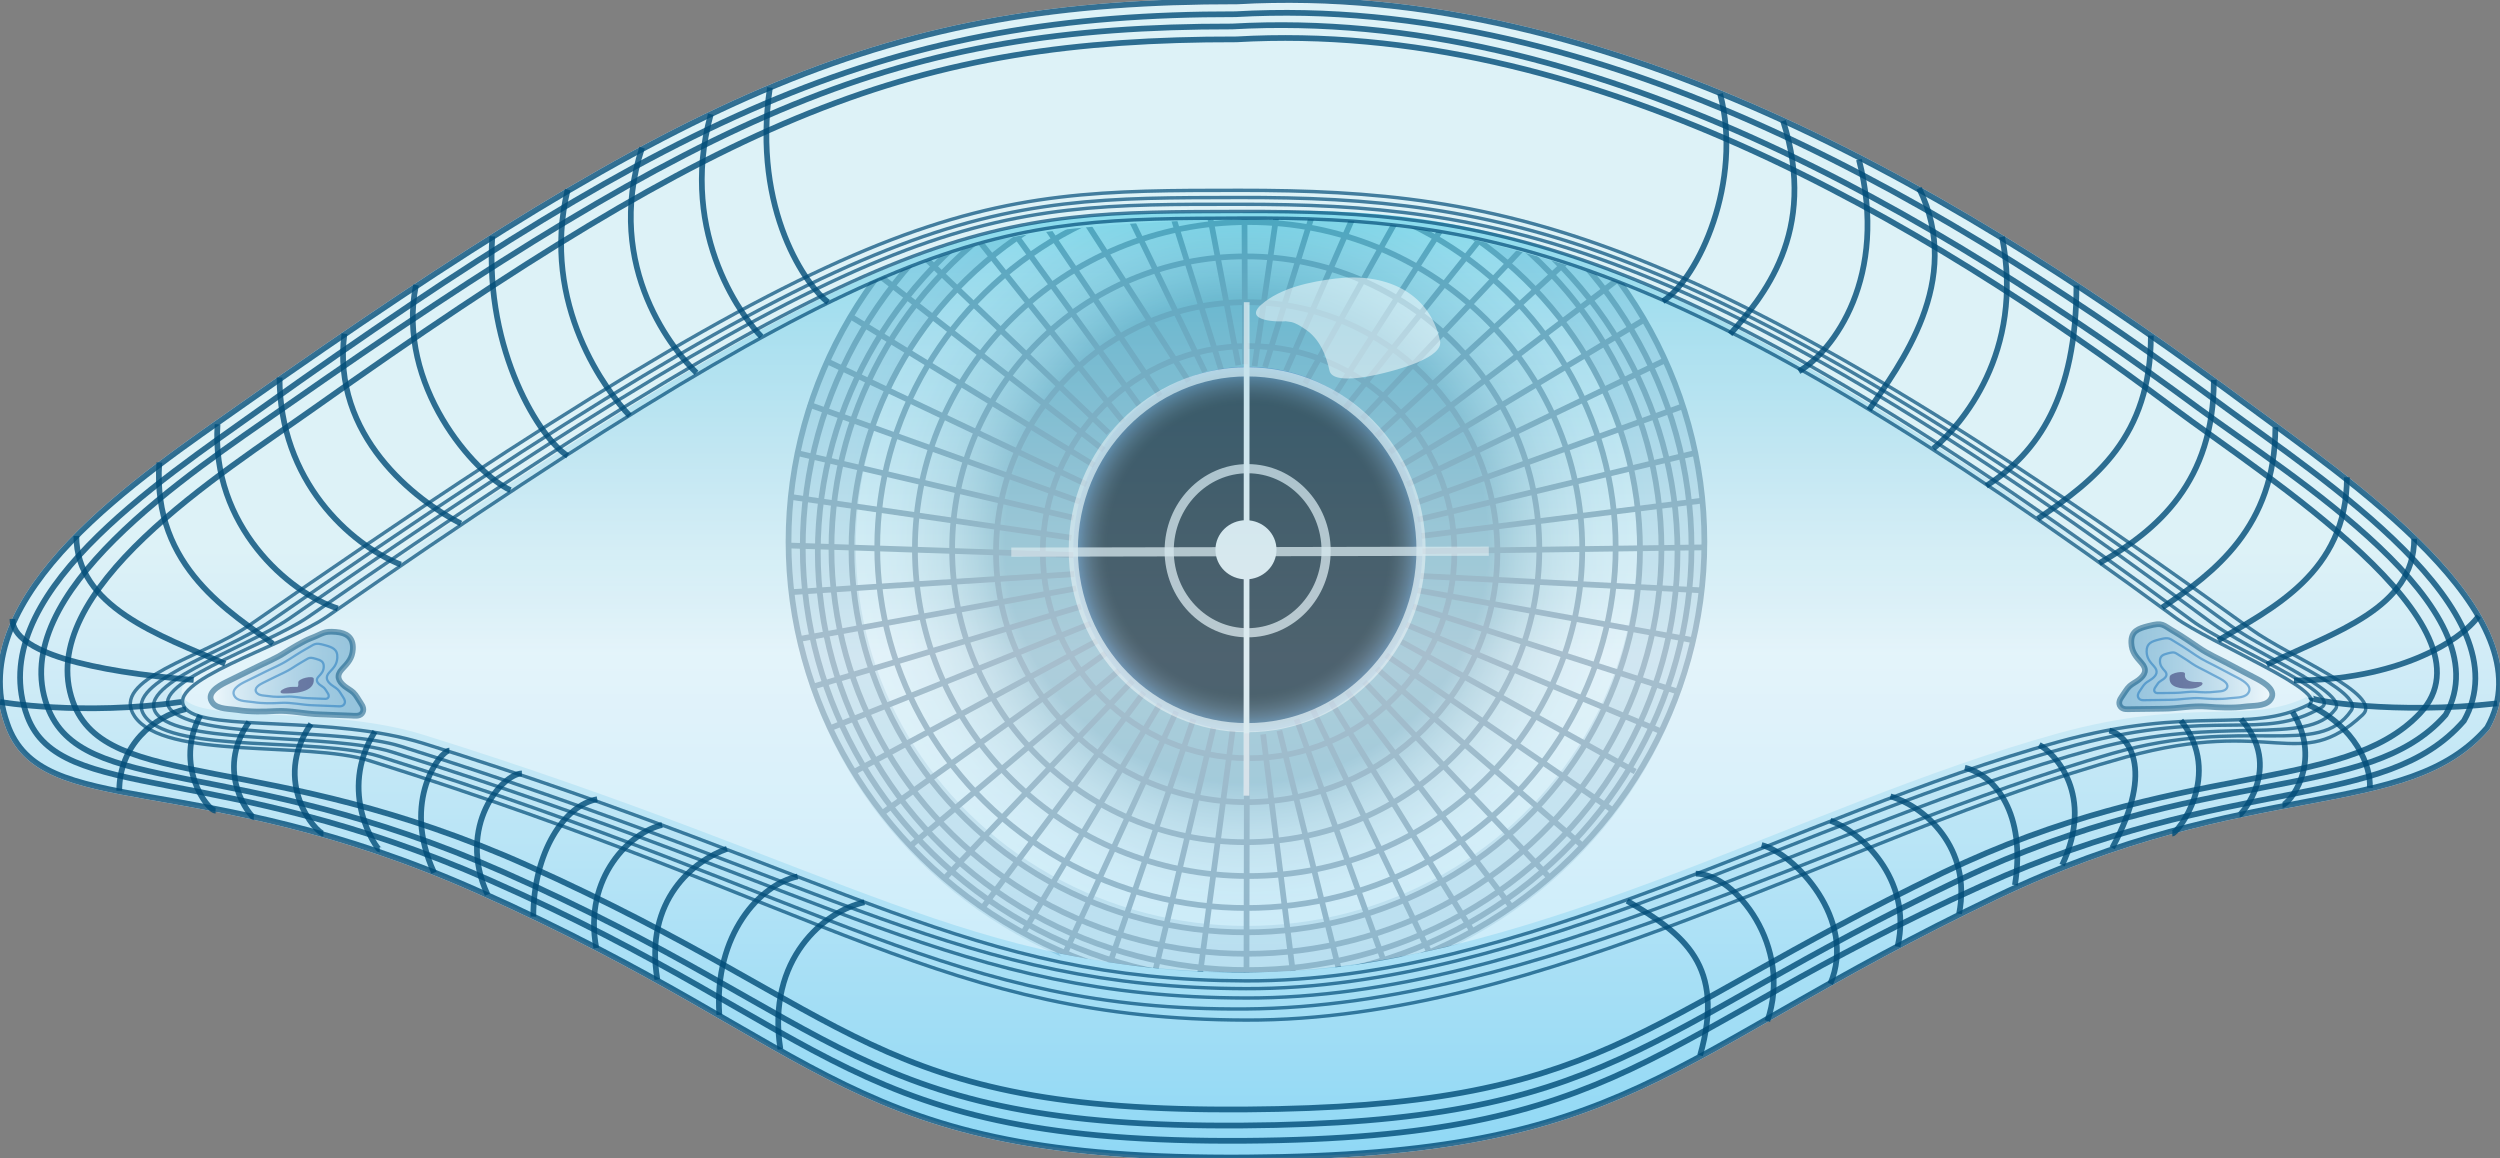 <?xml version="1.0" encoding="utf-8"?>
<svg xmlns="http://www.w3.org/2000/svg" viewBox="65.184 155.9 415.782 192.588" width="415.782px" height="192.588px" preserveAspectRatio="none"><rect x="65.184" y="155.9" width="415.782" height="192.588" fill="#808080" stroke="none"/><defs><radialGradient id="radialGradient3455" gradientUnits="userSpaceOnUse" cx="218.254" cy="95.125" r="79.13" href="#SVGID_1_"/><linearGradient id="linearGradient3457" gradientUnits="userSpaceOnUse" x1="218.786" y1="1.039" x2="218.786" y2="202.718" href="#SVGID_2_"/><linearGradient id="linearGradient3459" gradientUnits="userSpaceOnUse" x1="218.253" y1="170.357" x2="218.253" y2="37.341" href="#SVGID_3_"/><radialGradient id="radialGradient3461" gradientUnits="userSpaceOnUse" gradientTransform="matrix(1.222,0,0,1.263,-48.583,-25.679)" cx="218.565" cy="96.648" r="25.083" href="#SVGID_4_"/><linearGradient id="linearGradient3463" gradientUnits="userSpaceOnUse" x1="397.478" y1="116.972" x2="370.733" y2="116.972" href="#SVGID_5_"/><linearGradient id="linearGradient3465" gradientUnits="userSpaceOnUse" gradientTransform="matrix(-1,-2.62e-2,-2.62e-2,1,770.563,19.047)" x1="730.297" y1="117.72" x2="703.554" y2="117.72" href="#SVGID_6_"/></defs><g id="group-1" transform="matrix(1, 0, 0, 1, -0, 62.741)"><g transform="matrix(1, 0, 0, 1, 169.554, 227.112)"><g id="group-2"><g id="group-3" transform="matrix(1, 0, 0, 1, -115.265, -95.816)"><g transform="matrix(0.952,0,0,0.952,10.418,-38.612)" id="g3032"><g id="background"><path style="fill:#ffffff;fill-rule:evenodd;stroke:#ffffff" clip-rule="evenodd" d="M 216.629,0.75 C 282.312,-2.999 345.787,36.125 393.254,71.375 C 410.162,83.931 446.029,107.964 435.004,127.625 C 420.779,144.03 393.796,135.815 349.254,157.125 C 290.142,185.405 286.25,202.227 218.254,202.708 C 147.918,203.206 146.317,183.891 84.004,156.125 C 34.816,134.208 7.577,144.043 1.754,126.875 C -6.18,104.336 25.458,83.555 42.754,71.375 C 121.221,16.119 155.442,0.692 216.629,0.75 z" id="path238"/></g><g id="round"><radialGradient id="SVGID_1_" cx="218.254" cy="95.125" r="79.13" gradientUnits="userSpaceOnUse"><stop offset="0.533" style="stop-color:#1B617E" id="stop242"/><stop offset="0.563" style="stop-color:#457E96" id="stop244"/><stop offset="0.598" style="stop-color:#709CAE" id="stop246"/><stop offset="0.637" style="stop-color:#97B7C4" id="stop248"/><stop offset="0.678" style="stop-color:#B7CDD6" id="stop250"/><stop offset="0.722" style="stop-color:#D1DFE5" id="stop252"/><stop offset="0.77" style="stop-color:#E6EEF1" id="stop254"/><stop offset="0.824" style="stop-color:#F4F7F9" id="stop256"/><stop offset="0.89" style="stop-color:#FCFDFE" id="stop258"/><stop offset="1" style="stop-color:#FFFFFF" id="stop260"/></radialGradient><ellipse style="fill:url(#radialGradient3455)" cx="218.254" cy="95.125" rx="80" ry="78.25" id="ellipse262"/><ellipse style="opacity:0.3;fill:none;stroke:#004c78;stroke-width:12" cx="218.254" cy="95.875" rx="74.25" ry="72.382" id="ellipse264"/><g id="radius"><ellipse style="fill:none;stroke:#002040" cx="218.254" cy="95.125" rx="80" ry="78.25" id="ellipse267"/><ellipse style="fill:none;stroke:#002040" cx="218.371" cy="96.119" rx="77.633" ry="75.738" id="ellipse269"/><ellipse style="fill:none;stroke:#002040" cx="218.463" cy="96.959" rx="75.093" ry="73.01" id="ellipse271"/><ellipse style="fill:none;stroke:#002040" cx="218.628" cy="96.958" rx="35.958" ry="36" id="ellipse273"/><ellipse style="fill:none;stroke:#002040" cx="218.295" cy="96.959" rx="43.791" ry="43.667" id="ellipse275"/><ellipse style="fill:none;stroke:#002040" cx="218.128" cy="96.458" rx="51.291" ry="51.167" id="ellipse277"/><ellipse style="fill:none;stroke:#002040" cx="218.628" cy="96.417" rx="58.291" ry="57.125" id="ellipse279"/><ellipse style="fill:none;stroke:#002040" cx="218.254" cy="96.125" rx="64.5" ry="63" id="ellipse281"/><ellipse style="fill:none;stroke:#002040" cx="218.129" cy="96.5" rx="68.875" ry="66.875" id="ellipse283"/><ellipse style="fill:none;stroke:#002040" cx="218.254" cy="96.375" rx="72.5" ry="70.75" id="ellipse285"/></g><g id="spokes"><line style="fill:none;stroke:#002040" x1="196.67" y1="74.125" x2="166.004" y2="35.625" id="line288"/><line style="fill:none;stroke:#002040" x1="194.17" y1="76.125" x2="158.504" y2="42.125" id="line290"/><line style="fill:none;stroke:#002040" x1="199.504" y1="71.292" x2="170.837" y2="31.792" id="line292"/><line style="fill:none;stroke:#002040" x1="203.17" y1="69.625" x2="175.504" y2="28.625" id="line294"/><line style="fill:none;stroke:#002040" x1="208.17" y1="67.125" x2="181.17" y2="25.292" id="line296"/><line style="fill:none;stroke:#002040" x1="193.337" y1="79.125" x2="153.67" y2="48.292" id="line298"/><line style="fill:none;stroke:#002040" x1="191.67" y1="81.792" x2="148.837" y2="55.625" id="line300"/><line style="fill:none;stroke:#002040" x1="190.337" y1="85.125" x2="144.67" y2="63.459" id="line302"/><line style="fill:none;stroke:#002040" x1="189.17" y1="88.125" x2="141.67" y2="71.125" id="line304"/><line style="fill:none;stroke:#002040" x1="188.004" y1="90.959" x2="139.67" y2="79.625" id="line306"/><line style="fill:none;stroke:#002040" x1="187.67" y1="94.459" x2="138.504" y2="87.292" id="line308"/><line style="fill:none;stroke:#002040" x1="188.004" y1="97.459" x2="138.17" y2="95.792" id="line310"/><line style="fill:none;stroke:#002040" x1="188.17" y1="100.792" x2="138.504" y2="103.959" id="line312"/><line style="fill:none;stroke:#002040" x1="188.504" y1="103.292" x2="140.17" y2="112.125" id="line314"/><line style="fill:none;stroke:#002040" x1="189.337" y1="106.459" x2="142.504" y2="120.459" id="line316"/><line style="fill:none;stroke:#002040" x1="191.004" y1="109.459" x2="145.337" y2="127.792" id="line318"/><line style="fill:none;stroke:#002040" x1="192.17" y1="112.459" x2="149.504" y2="135.459" id="line320"/><line style="fill:none;stroke:#002040" x1="193.67" y1="114.625" x2="154.504" y2="142.625" id="line322"/><line style="fill:none;stroke:#002040" x1="196.004" y1="117.625" x2="159.337" y2="148.459" id="line324"/><line style="fill:none;stroke:#002040" x1="198.337" y1="119.459" x2="165.67" y2="153.792" id="line326"/><line style="fill:none;stroke:#002040" x1="200.337" y1="121.459" x2="172.004" y2="159.292" id="line328"/><line style="fill:none;stroke:#002040" x1="203.17" y1="123.459" x2="179.337" y2="163.292" id="line330"/><line style="fill:none;stroke:#002040" x1="206.004" y1="124.792" x2="186.67" y2="166.792" id="line332"/><line style="fill:none;stroke:#002040" x1="209.004" y1="126.125" x2="194.004" y2="169.959" id="line334"/><line style="fill:none;stroke:#002040" x1="212.504" y1="127.625" x2="202.004" y2="171.459" id="line336"/><line style="fill:none;stroke:#002040" x1="215.837" y1="128.125" x2="209.837" y2="172.959" id="line338"/><line style="fill:none;stroke:#002040" x1="218.337" y1="128.625" x2="218.254" y2="173.375" id="line340"/><line style="fill:none;stroke:#002040" x1="221.171" y1="128.792" x2="226.671" y2="172.792" id="line342"/><line style="fill:none;stroke:#002040" x1="224.004" y1="128.125" x2="234.837" y2="171.625" id="line344"/><line style="fill:none;stroke:#002040" x1="227.004" y1="126.125" x2="242.504" y2="169.125" id="line346"/><line style="fill:none;stroke:#002040" x1="229.837" y1="124.459" x2="250.171" y2="166.792" id="line348"/><line style="fill:none;stroke:#002040" x1="233.004" y1="123.125" x2="257.671" y2="163.125" id="line350"/><line style="fill:none;stroke:#002040" x1="235.837" y1="121.292" x2="264.671" y2="159.125" id="line352"/><line style="fill:none;stroke:#002040" x1="238.837" y1="119.625" x2="271.337" y2="153.959" id="line354"/><line style="fill:none;stroke:#002040" x1="241.004" y1="117.292" x2="277.004" y2="148.292" id="line356"/><line style="fill:none;stroke:#002040" x1="242.671" y1="114.959" x2="282.337" y2="142.125" id="line358"/><line style="fill:none;stroke:#002040" x1="245.337" y1="112.625" x2="286.171" y2="135.292" id="line360"/><line style="fill:none;stroke:#002040" x1="246.171" y1="109.625" x2="290.337" y2="128.125" id="line362"/><line style="fill:none;stroke:#002040" x1="247.337" y1="106.459" x2="293.504" y2="121.292" id="line364"/><line style="fill:none;stroke:#002040" x1="248.171" y1="103.625" x2="296.004" y2="112.292" id="line366"/><line style="fill:none;stroke:#002040" x1="248.671" y1="101.125" x2="297.671" y2="103.625" id="line368"/><line style="fill:none;stroke:#002040" x1="249.004" y1="96.792" x2="298.171" y2="96.125" id="line370"/><line style="fill:none;stroke:#002040" x1="248.837" y1="94.125" x2="297.837" y2="87.959" id="line372"/><line style="fill:none;stroke:#002040" x1="248.171" y1="91.292" x2="296.671" y2="79.625" id="line374"/><line style="fill:none;stroke:#002040" x1="248.004" y1="88.292" x2="294.504" y2="71.459" id="line376"/><line style="fill:none;stroke:#002040" x1="246.337" y1="85.125" x2="291.337" y2="63.459" id="line378"/><line style="fill:none;stroke:#002040" x1="245.337" y1="81.792" x2="287.837" y2="56.292" id="line380"/><line style="fill:none;stroke:#002040" x1="243.337" y1="79.459" x2="283.171" y2="49.292" id="line382"/><line style="fill:none;stroke:#002040" x1="241.004" y1="76.625" x2="277.671" y2="42.959" id="line384"/><line style="fill:none;stroke:#002040" x1="238.504" y1="73.625" x2="272.337" y2="37.625" id="line386"/><line style="fill:none;stroke:#002040" x1="235.504" y1="71.792" x2="266.671" y2="32.792" id="line388"/><line style="fill:none;stroke:#002040" x1="233.671" y1="69.459" x2="260.171" y2="28.292" id="line390"/><line style="fill:none;stroke:#002040" x1="228.504" y1="67.459" x2="252.671" y2="24.292" id="line392"/><line style="fill:none;stroke:#002040" x1="225.171" y1="65.292" x2="244.504" y2="20.959" id="line394"/><line style="fill:none;stroke:#002040" x1="221.504" y1="64.625" x2="235.671" y2="18.959" id="line396"/><line style="fill:none;stroke:#002040" x1="218.004" y1="64.125" x2="217.837" y2="16.959" id="line398"/><line style="fill:none;stroke:#002040" x1="216.837" y1="64.292" x2="207.837" y2="17.125" id="line400"/><line style="fill:none;stroke:#002040" x1="189.837" y1="21.792" x2="211.004" y2="65.459" id="line402"/><line style="fill:none;stroke:#002040" x1="199.337" y1="18.959" x2="213.837" y2="65.125" id="line404"/><line style="fill:none;stroke:#002040" x1="219.671" y1="64.459" x2="226.504" y2="17.459" id="line406"/></g></g><g id="masks"><path style="fill:#ffffff" id="mask_1_" d="M 148.754,51.375 C 151.152,47.741 151.631,43.208 154.499,39.813 C 157.559,36.191 161.505,31.552 165.298,28.686 C 170.221,24.968 177.468,22.035 183.205,19.932 C 187.381,18.4 191.532,17.746 195.924,16.643 C 206.202,14.065 216.15,12.945 226.922,13.375 C 236.113,13.742 245.659,15.386 253.916,19.392 C 258.664,21.697 262.797,25.006 266.998,27.8 C 270.817,30.341 273.456,32.461 276.422,35.696 C 279.51,39.063 285.115,45.414 284.87,50.236 C 267.537,44.501 250.711,39.458 232.353,38.881 C 214.254,38.312 189.754,39.5 176.629,42.062 C 168.743,43.602 157.566,47.625 148.504,51.375"/><path style="fill:#ffffff" id="mask" d="M 185.42,167.042 C 197.254,169.417 208.967,170.699 220.254,170.375 C 233.295,170 240.296,168.958 255.296,165.458 C 248.315,173.481 243.796,174.792 234.773,176.41 C 227.346,177.742 219.613,176.266 212.033,176.31 C 205.802,176.345 198.053,177.03 192.335,174.442 C 189.498,173.157 189.214,171.25 187.378,169.375"/></g><g id="gradients"><linearGradient id="SVGID_2_" gradientUnits="userSpaceOnUse" x1="218.786" y1="1.039" x2="218.786" y2="202.718"><stop offset="0.472" style="stop-color:#C7E9F2" id="stop413"/><stop offset="0.57" style="stop-color:#B2DFF1" id="stop415"/><stop offset="1" style="stop-color:#45BEEE" id="stop417"/></linearGradient><path style="opacity:0.6;fill:url(#linearGradient3457);fill-rule:evenodd" clip-rule="evenodd" d="M 216.588,1.292 C 282.272,-2.457 345.787,36.125 393.254,71.375 C 410.162,83.931 446.029,107.964 435.004,127.625 C 420.779,144.03 393.796,135.815 349.254,157.125 C 290.142,185.405 286.25,202.227 218.254,202.708 C 147.918,203.206 146.317,183.891 84.004,156.125 C 34.816,134.208 7.577,144.043 1.754,126.875 C -6.18,104.336 25.458,83.555 42.754,71.375 C 121.221,16.119 155.401,1.234 216.588,1.292 z" id="path419"/><linearGradient id="SVGID_3_" gradientUnits="userSpaceOnUse" x1="218.253" y1="170.357" x2="218.253" y2="37.341"><stop offset="0.418" style="stop-color:#FFFFFF" id="stop422"/><stop offset="0.492" style="stop-color:#DEF1F8" id="stop424"/><stop offset="0.669" style="stop-color:#9CD7EC" id="stop426"/><stop offset="0.819" style="stop-color:#65C7E5" id="stop428"/><stop offset="0.934" style="stop-color:#34BEE0" id="stop430"/><stop offset="1" style="stop-color:#04BBDF" id="stop432"/></linearGradient><path style="opacity:0.4;fill:url(#linearGradient3459);fill-rule:evenodd" clip-rule="evenodd" d="M 217.233,37.597 C 260.498,35.596 293.092,44.103 380.504,106.875 C 386.592,111.245 407.988,120.008 403.754,122.125 C 393.254,127.375 383.893,122.016 360.004,128.625 C 314.455,141.224 266.068,170.49 218.176,170.357 C 169.791,170.224 148.908,152.126 74.504,128.875 C 58.504,123.875 37.004,126.625 33.004,122.875 C 27.691,117.894 50.223,111.867 57.673,106.69 C 158.497,36.642 174.139,37.56 217.233,37.597 z" id="path434"/><g style="opacity:0.5" id="g436"><path style="fill:#ffffff;fill-rule:evenodd" clip-rule="evenodd" d="M 242.415,62.639 C 240.98,55.174 234.954,52.075 229.582,52.883" id="path438"/><g id="g440"><path style="fill:none" d="M 242.415,62.639 C 240.98,55.174 234.954,52.075 229.582,52.883" id="path442"/><path style="fill:#ffffff" d="M 252.074,60.051 C 250.157,51.234 242.127,48.124 233.81,49.161 C 229.511,49.698 224.237,50.742 220.863,53.706 C 217.579,56.592 223.766,56.802 225.353,56.605 C 227.269,56.365 223.594,56.53 225.528,56.581 C 224.135,56.544 225.871,56.708 226.104,56.762 C 226.907,56.949 227.774,57.503 228.602,58.068 C 231.014,59.712 232.156,62.471 232.756,65.228 C 233.366,68.035 241.758,65.813 243.164,65.436 C 244.798,64.999 252.703,62.94 252.074,60.051 L 252.074,60.051 z" id="path444"/></g></g></g><g style="opacity:0.58" id="target"><radialGradient id="SVGID_4_" cx="218.565" cy="96.648" r="25.083" gradientTransform="matrix(1.222,0,0,1.263,-48.583,-25.679)" gradientUnits="userSpaceOnUse"><stop offset="0.802" style="stop-color:#091520" id="stop448"/><stop offset="0.824" style="stop-color:#0D1925" id="stop450"/><stop offset="0.854" style="stop-color:#162431" id="stop452"/><stop offset="0.888" style="stop-color:#233445" id="stop454"/><stop offset="0.927" style="stop-color:#324B65" id="stop456"/><stop offset="0.968" style="stop-color:#436A93" id="stop458"/><stop offset="1" style="stop-color:#4D88C7" id="stop460"/></radialGradient><path style="fill:url(#radialGradient3461)" d="M 249.004,96.419 C 249.004,114.004 235.349,128.26 218.499,128.26 C 201.658,128.26 188.004,114.004 188.004,96.419 C 188.004,78.829 201.658,64.573 218.499,64.573 C 235.349,64.573 249.004,78.829 249.004,96.419 z" id="path462"/><line style="fill:none;stroke:#ffffff" x1="218.295" y1="53.292" x2="218.254" y2="139.5" id="line464"/><line style="opacity:0.75;fill:none;stroke:#ffffff;stroke-width:1.6" x1="177.171" y1="96.958" x2="260.588" y2="96.792" id="line466"/><ellipse style="opacity:0.76;fill:none;stroke:#ffffff;stroke-width:1.6" cx="218.462" cy="96.709" rx="13.709" ry="14.333" id="ellipse468"/><ellipse style="opacity:0.79;fill:none;stroke:#ffffff;stroke-width:1.6" cx="218.379" cy="96.542" rx="30.375" ry="31.083" id="ellipse470"/><ellipse style="fill:#ffffff;stroke:#ffffff" cx="218.17" cy="96.543" rx="4.834" ry="4.666" id="ellipse472"/></g><g id="shape"><path style="opacity:0.8;fill:none;fill-rule:evenodd;stroke:#004c78" clip-rule="evenodd" d="M 216.629,0.75 C 282.312,-2.999 345.787,36.125 393.254,71.375 C 410.162,83.931 446.029,107.964 435.004,127.625 C 420.779,144.03 393.796,135.815 349.254,157.125 C 290.142,185.405 286.25,202.227 218.254,202.708 C 147.918,203.206 146.317,183.891 84.004,156.125 C 34.816,134.208 7.577,144.043 1.754,126.875 C -6.18,104.336 25.458,83.555 42.754,71.375 C 121.221,16.119 155.442,0.692 216.629,0.75 z" id="path475"/><path style="opacity:0.8;fill:none;fill-rule:evenodd;stroke:#004c78" clip-rule="evenodd" d="M 215.754,5.125 C 278.42,1.572 339.204,38.333 384.491,71.73 C 400.621,83.624 438.273,106.749 427.754,125.375 C 414.181,140.916 385.497,133.939 343.004,154.125 C 286.604,180.92 282.376,196.67 217.504,197.125 C 150.399,197.598 147.956,179.183 88.504,152.875 C 41.576,132.11 14.677,140.01 8.754,123.875 C 1.504,104.125 33.585,83.269 50.088,71.73 C 124.95,19.379 157.378,5.069 215.754,5.125 z" id="path477"/><path style="opacity:0.8;fill:none;fill-rule:evenodd;stroke:#004c78" clip-rule="evenodd" d="M 216.504,7.375 C 277.374,3.875 336.238,38.887 380.228,71.788 C 395.896,83.506 437.697,109.879 423.254,125.125 C 409.754,139.375 381.205,133.072 339.929,152.961 C 285.146,179.359 281.038,193.875 218.024,194.322 C 152.843,194.789 150.47,177.646 92.722,151.73 C 47.138,131.273 19.007,139.019 13.254,123.125 C 6.212,103.668 39.377,83.154 55.406,71.787 C 128.123,20.213 159.801,7.32 216.504,7.375 z" id="path479"/><path style="opacity:0.8;fill:none;fill-rule:evenodd;stroke:#004c78" clip-rule="evenodd" d="M 216.356,2.983 C 280.889,-0.681 342.67,37.283 389.303,71.728 C 405.916,83.994 441.774,107.216 430.943,126.428 C 416.967,142.459 390.754,135.375 346.695,155.253 C 288.071,181.702 284.797,199.324 217.992,199.793 C 148.889,200.279 146.504,180.875 86.096,154.276 C 38.251,133.209 11.051,140.908 5.288,125.693 C -2.616,104.828 28.023,84.791 45.959,71.981 C 119.765,19.272 156.242,2.926 216.356,2.983 z" id="path481"/><path style="opacity:0.7;fill:none;fill-rule:evenodd;stroke:#004c78;stroke-width:0.6" clip-rule="evenodd" d="M 217.004,33.75 C 264.137,33.73 297.004,40.375 393.773,110.429 C 400.354,115.193 417.004,121.875 413.254,125.375 C 402.111,135.775 397.825,125.579 371.925,132.744 C 322.543,146.404 270.066,178.85 218.144,178.705 C 165.686,178.56 145.628,158.718 65.004,133.375 C 54.039,129.929 29.184,133.298 24.004,125.625 C 19.586,119.081 36.054,115.291 44.131,109.679 C 153.441,33.735 170.283,33.77 217.004,33.75 z" id="path483"/><path style="opacity:0.7;fill:none;fill-rule:evenodd;stroke:#004c78;stroke-width:0.6" clip-rule="evenodd" d="M 216.879,35 C 262.857,34.918 297.379,41.5 390.269,109.852 C 396.683,114.57 413.552,121.229 411.254,124.625 C 405.504,133.125 392.846,125.439 369.504,132.125 C 321.504,145.875 269.004,176.375 218.152,176.763 C 167.001,177.152 145.766,157.461 66.754,132.625 C 56.008,129.248 31.254,132.125 26.004,125.875 C 21.026,119.949 39.704,114.617 47.62,109.117 C 154.744,34.692 171.608,35.081 216.879,35 z" id="path485"/><path style="opacity:0.7;fill:none;fill-rule:evenodd;stroke:#004c78;stroke-width:0.6" clip-rule="evenodd" d="M 217.129,36.188 C 261.83,36.197 296.629,42.125 386.836,109.277 C 393.095,113.936 410.754,121.375 408.504,124.375 C 403.481,131.073 388.585,125.285 366.254,131.375 C 319.504,144.125 268.027,174.988 218.16,174.85 C 167.78,174.71 146.435,156.214 69.004,131.875 C 58.473,128.565 33.504,130.625 28.254,125.625 C 22.763,120.395 43.281,113.947 51.039,108.557 C 156.02,35.621 172.257,36.178 217.129,36.188 z" id="path487"/><path style="opacity:0.7;fill:none;fill-rule:evenodd;stroke:#004c78;stroke-width:0.6" clip-rule="evenodd" d="M 217.191,37.438 C 261.614,37.317 293.629,42.5 383.471,108.954 C 389.618,113.501 410.172,121.685 406.004,124.125 C 395.754,130.125 387.739,124.107 363.254,130.625 C 316.602,143.043 267.038,173.351 218.168,173.215 C 168.795,173.078 146.387,154.726 70.504,130.875 C 60.184,127.632 36.754,129.625 30.754,124.875 C 24.928,120.263 46.787,113.531 54.389,108.248 C 157.271,36.77 173.217,37.557 217.191,37.438 z" id="path489"/><path style="opacity:0.7;fill:none;fill-rule:evenodd;stroke:#004c78;stroke-width:0.6" clip-rule="evenodd" d="M 217.285,38.594 C 260.556,38.372 293.629,44.5 380.504,108.375 C 386.541,112.814 407.988,121.508 403.754,123.625 C 393.254,128.875 383.893,123.516 360.004,130.125 C 314.455,142.724 266.068,171.99 218.176,171.857 C 169.791,171.724 148.908,153.626 74.504,130.375 C 58.504,125.375 36.775,128.356 33.004,124.375 C 28.504,119.625 50.223,113.367 57.673,108.19 C 158.497,38.142 174.191,38.815 217.285,38.594 z" id="path491"/></g><g id="spokes_1_"><path style="opacity:0.8;fill:none;fill-rule:evenodd;stroke:#004c78" clip-rule="evenodd" d="M 284.754,157.875 C 294.671,163.691 302.004,169.125 297.504,184.875" id="path494"/><path style="opacity:0.8;fill:none;stroke:#004c78" d="M 309.254,178.875 C 313.754,165.875 303.663,153.125 296.754,153.125" id="path496"/><path style="opacity:0.8;fill:none;stroke:#004c78" d="M 320.254,172.375 C 325.004,161.125 314.004,149.625 308.254,148.125" id="path498"/><path style="opacity:0.8;fill:none;stroke:#004c78" d="M 332.004,165.875 C 334.754,153.875 325.254,145.625 320.254,143.875" id="path500"/><path style="opacity:0.8;fill:none;stroke:#004c78" d="M 342.754,160.125 C 345.004,148.625 336.754,141.375 330.754,139.625" id="path502"/><path style="opacity:0.8;fill:none;stroke:#004c78" d="M 352.504,155.125 C 354.504,142.625 349.004,135.875 343.754,134.625" id="path504"/><path style="opacity:0.8;fill:none;stroke:#004c78" d="M 360.754,151.625 C 366.504,139.375 359.504,132.125 356.754,130.625" id="path506"/><path style="opacity:0.8;fill:none;stroke:#004c78" d="M 369.504,148.625 C 377.254,134.375 372.004,128.875 369.004,128.125" id="path508"/><path style="opacity:0.8;fill:none;stroke:#004c78" d="M 381.504,126.375 C 389.004,135.875 380.833,146.125 380.004,146.125" id="path510"/><path style="opacity:0.8;fill:none;stroke:#004c78" d="M 392.004,126.125 C 399.504,134.625 391.893,142.875 391.754,142.875" id="path512"/><path style="opacity:0.8;fill:none;stroke:#004c78" d="M 401.004,124.875 C 406.504,133.875 400.221,141.125 399.254,141.125" id="path514"/><path style="opacity:0.8;fill:none;stroke:#004c78" d="M 403.754,123.625 C 412.004,127.375 414.754,134.375 414.504,138.125" id="path516"/><path style="opacity:0.8;fill:none;stroke:#004c78" d="M 404.254,122.375 C 404.254,122.928 419.004,125.375 436.754,123.375" id="path518"/><path style="opacity:0.8;fill:none;stroke:#004c78" d="M 433.504,108.125 C 430.254,112.625 419.08,119.375 401.254,119.375" id="path520"/><path style="opacity:0.8;fill:none;stroke:#004c78" d="M 422.254,94.625 C 422.254,106.785 408.504,110.875 396.504,116.625" id="path522"/><path style="opacity:0.8;fill:none;stroke:#004c78" d="M 410.504,83.875 C 410.504,100.596 397.254,106.875 388.004,112.375" id="path524"/><path style="opacity:0.8;fill:none;stroke:#004c78" d="M 398.004,75.125 C 398.004,92.536 387.254,100.625 378.254,106.625" id="path526"/><path style="opacity:0.8;fill:none;stroke:#004c78" d="M 387.254,66.875 C 387.254,84.562 377.504,93.125 367.254,98.875" id="path528"/><path style="opacity:0.8;fill:none;stroke:#004c78" d="M 376.254,59.125 C 376.254,76.812 366.504,84.375 356.504,91.125" id="path530"/><path style="opacity:0.8;fill:none;stroke:#004c78" d="M 363.254,50.375 C 363.254,69.721 356.504,79.625 347.504,85.375" id="path532"/><path style="opacity:0.8;fill:none;stroke:#004c78" d="M 350.254,41.875 C 354.254,62.125 343.004,74.875 338.254,78.875" id="path534"/><path style="opacity:0.8;fill:none;stroke:#004c78" d="M 335.754,33.375 C 343.754,49.625 332.254,64.375 327.004,72.125" id="path536"/><path style="opacity:0.8;fill:none;stroke:#004c78" d="M 325.254,28.375 C 330.504,48.875 320.754,61.875 314.754,65.375" id="path538"/><path style="opacity:0.8;fill:none;stroke:#004c78" d="M 312.004,21.625 C 318.254,41.125 308.254,52.625 302.754,58.875" id="path540"/><path style="opacity:0.8;fill:none;stroke:#004c78" d="M 301.004,16.875 C 305.004,32.125 297.254,49.125 291.004,53.125" id="path542"/><path style="opacity:0.8;fill:none;stroke:#004c78" d="M 135.004,15.791 C 131.837,37.459 141.67,50.791 145.17,53.291" id="path544"/><path style="opacity:0.8;fill:none;stroke:#004c78" d="M 124.67,20.459 C 118.837,41.959 131.004,56.791 133.504,59.291" id="path546"/><path style="opacity:0.8;fill:none;stroke:#004c78" d="M 112.67,26.291 C 105.837,47.459 118.67,62.291 122.17,65.625" id="path548"/><path style="opacity:0.8;fill:none;stroke:#004c78" d="M 99.67,33.625 C 94.837,53.791 106.67,69.125 110.504,73.125" id="path550"/><path style="opacity:0.8;fill:none;stroke:#004c78" d="M 86.504,41.791 C 85.17,61.959 95.004,77.291 99.67,80.125" id="path552"/><path style="opacity:0.8;fill:none;stroke:#004c78" d="M 73.17,50.291 C 69.67,67.791 83.504,83.292 89.67,86.125" id="path554"/><path style="opacity:0.8;fill:none;stroke:#004c78" d="M 60.67,58.791 C 58.337,76.625 73.17,87.958 81.004,91.958" id="path556"/><path style="opacity:0.8;fill:none;stroke:#004c78" d="M 49.337,66.459 C 49.337,84.515 61.67,95.625 70.504,99.125" id="path558"/><path style="opacity:0.8;fill:none;stroke:#004c78" d="M 38.504,74.625 C 37.337,92.292 51.004,104.125 59.504,106.792" id="path560"/><path style="opacity:0.8;fill:none;stroke:#004c78" d="M 28.337,81.292 C 27.004,99.792 41.337,107.792 48.17,112.958" id="path562"/><path style="opacity:0.8;fill:none;stroke:#004c78" d="M 13.837,94.125 C 13.837,106.469 28.17,111.458 39.837,116.458" id="path564"/><path style="opacity:0.8;fill:none;stroke:#004c78" d="M 2.67,108.625 C 2.67,114.522 16.504,117.792 34.337,119.292" id="path566"/><path style="opacity:0.8;fill:none;stroke:#004c78" d="M 0.504,123.125 C 0.504,123.125 14.837,125.625 32.17,123.125" id="path568"/><path style="opacity:0.8;fill:none;stroke:#004c78" d="M 21.337,138.625 C 21.337,130.748 27.337,125.625 33.004,124.375" id="path570"/><path style="opacity:0.8;fill:none;stroke:#004c78" d="M 35.504,125.458 C 30.837,134.125 36.697,142.125 38.17,142.125" id="path572"/><path style="opacity:0.8;fill:none;stroke:#004c78" d="M 44.004,126.625 C 37.837,135.458 44.377,143.292 44.837,143.292" id="path574"/><path style="opacity:0.8;fill:none;stroke:#004c78" d="M 54.837,126.958 C 47.837,137.125 55.807,146.125 57.004,146.125" id="path576"/><path style="opacity:0.8;fill:none;stroke:#004c78" d="M 66.004,128.292 C 59.337,138.958 66.376,148.958 66.837,148.958" id="path578"/><path style="opacity:0.8;fill:none;stroke:#004c78" d="M 76.337,152.958 C 70.504,140.292 77.53,131.625 79.004,131.625" id="path580"/><path style="opacity:0.8;fill:none;stroke:#004c78" d="M 85.67,156.792 C 80.17,144.792 88.354,135.625 91.67,135.625" id="path582"/><path style="opacity:0.8;fill:none;stroke:#004c78" d="M 93.67,160.625 C 93.67,149.294 99.17,141.125 104.837,140.125" id="path584"/><path style="opacity:0.8;fill:none;stroke:#004c78" d="M 104.67,166.125 C 102.337,153.625 110.837,145.792 116.17,144.625" id="path586"/><path style="opacity:0.8;fill:none;stroke:#004c78" d="M 115.337,171.625 C 113.004,157.625 121.837,150.792 127.504,148.792" id="path588"/><path style="opacity:0.8;fill:none;stroke:#004c78" d="M 126.17,177.792 C 125.17,163.792 133.337,154.958 139.837,153.625" id="path590"/><path style="opacity:0.8;fill:none;stroke:#004c78" d="M 136.837,183.792 C 134.337,167.958 144.67,159.625 151.504,158.125" id="path592"/></g><g id="tear"><linearGradient id="SVGID_5_" gradientUnits="userSpaceOnUse" x1="397.478" y1="116.972" x2="370.733" y2="116.972"><stop offset="0" style="stop-color:#FFFFFF" id="stop596"/><stop offset="0.114" style="stop-color:#E0EDF4" id="stop598"/><stop offset="0.337" style="stop-color:#AACEE1" id="stop600"/><stop offset="0.544" style="stop-color:#80B5D3" id="stop602"/><stop offset="0.731" style="stop-color:#61A3C8" id="stop604"/><stop offset="0.889" style="stop-color:#4F98C1" id="stop606"/><stop offset="1" style="stop-color:#4894BF" id="stop608"/></linearGradient><path style="opacity:0.5;fill:url(#linearGradient3463);fill-rule:evenodd;stroke:#004c78" clip-rule="evenodd" d="M 384.539,113.585 C 386.354,114.843 388.102,115.547 390.068,116.615 C 391.662,117.483 393.285,118.295 394.885,119.15 C 396.132,119.817 398.441,121.218 397.041,122.856 C 396.132,123.922 393.93,123.755 392.639,123.936 C 390.594,124.22 388.078,124.112 386.039,123.936 C 383.541,123.719 380.93,124.311 378.388,124.311 C 376.553,124.311 374.704,124.39 372.889,124.385 C 372.234,124.383 371.41,124.535 370.963,123.958 C 370.498,123.36 370.824,122.695 371.188,122.197 C 371.623,121.604 372.033,120.812 372.558,120.348 C 373.027,119.935 373.643,119.649 374.113,119.285 C 375.26,118.401 375.658,117.467 374.643,116.326 C 373.633,115.19 372.891,114.386 372.839,112.778 C 372.774,110.724 374.078,110.301 375.826,109.853 C 378.443,109.182 378.223,109.631 380.414,110.885 C 381.464,111.485 384.043,113.24 384.539,113.585 z" id="path610"/><g style="opacity:0.5" id="g612"><g id="g614"><path style="fill:none" d="M 380.879,118.481 C 380.545,120.231 382.795,120.231 383.962,120.231" id="path616"/><path style="fill:#262261" d="M 379.543,118.71 C 379.234,120.721 381.657,120.806 383.091,120.806 C 383.747,120.807 384.449,120.66 385.004,120.294 C 385.417,120.021 385.374,119.655 384.833,119.655 C 383.874,119.654 381.991,119.71 382.215,118.251 C 382.324,117.539 379.647,118.031 379.543,118.71 L 379.543,118.71 z" id="path618"/></g></g><path style="opacity:0.5;fill:none;fill-rule:evenodd;stroke:#1b75bc;stroke-width:0.4" clip-rule="evenodd" d="M 384.047,114.94 C 385.369,115.857 386.643,116.371 388.078,117.148 C 389.239,117.781 390.422,118.373 391.588,118.996 C 392.498,119.482 394.181,120.504 393.161,121.699 C 392.498,122.477 390.892,122.353 389.951,122.484 C 388.461,122.692 386.627,122.613 385.141,122.484 C 383.319,122.328 381.416,122.76 379.562,122.76 C 378.225,122.76 376.877,122.816 375.553,122.812 C 375.076,122.812 374.476,122.923 374.149,122.502 C 373.81,122.067 374.049,121.582 374.312,121.218 C 374.631,120.786 374.93,120.209 375.312,119.869 C 375.654,119.568 376.103,119.36 376.446,119.096 C 377.281,118.451 377.572,117.77 376.832,116.94 C 376.096,116.109 375.555,115.524 375.516,114.352 C 375.469,112.854 376.42,112.547 377.695,112.219 C 379.603,111.731 379.441,112.058 381.039,112.972 C 381.806,113.409 383.685,114.689 384.047,114.94 z" id="path620"/><path style="opacity:0.5;fill:none;fill-rule:evenodd;stroke:#1b75bc;stroke-width:0.4" clip-rule="evenodd" d="M 383.438,116.416 C 384.305,117.017 385.141,117.353 386.084,117.863 C 386.844,118.279 387.621,118.668 388.387,119.076 C 388.982,119.395 390.087,120.066 389.418,120.85 C 388.982,121.36 387.93,121.278 387.312,121.365 C 386.334,121.502 385.131,121.449 384.156,121.365 C 382.961,121.262 381.711,121.545 380.495,121.545 C 379.618,121.545 378.734,121.582 377.865,121.58 C 377.553,121.58 377.157,121.652 376.944,121.376 C 376.721,121.092 376.879,120.772 377.051,120.533 C 377.26,120.251 377.456,119.872 377.707,119.648 C 377.932,119.451 378.226,119.314 378.451,119.141 C 378.998,118.719 379.189,118.272 378.704,117.727 C 378.221,117.183 377.865,116.798 377.841,116.029 C 377.81,115.045 378.433,114.845 379.269,114.629 C 380.521,114.309 380.416,114.523 381.465,115.123 C 381.969,115.41 383.201,116.25 383.438,116.416 z" id="path622"/></g><g id="tear_copy"><linearGradient id="SVGID_6_" gradientUnits="userSpaceOnUse" x1="730.297" y1="117.72" x2="703.554" y2="117.72" gradientTransform="matrix(-1,-2.62e-2,-2.62e-2,1,770.563,19.047)"><stop offset="0" style="stop-color:#FFFFFF" id="stop626"/><stop offset="0.114" style="stop-color:#E0EDF4" id="stop628"/><stop offset="0.337" style="stop-color:#AACEE1" id="stop630"/><stop offset="0.544" style="stop-color:#80B5D3" id="stop632"/><stop offset="0.731" style="stop-color:#61A3C8" id="stop634"/><stop offset="0.889" style="stop-color:#4F98C1" id="stop636"/><stop offset="1" style="stop-color:#4894BF" id="stop638"/></linearGradient><path style="opacity:0.5;fill:url(#linearGradient3465);fill-rule:evenodd;stroke:#004c78" clip-rule="evenodd" d="M 50.428,114.408 C 48.581,115.617 46.815,116.275 44.821,117.292 C 43.205,118.117 41.561,118.887 39.94,119.7 C 38.676,120.333 36.33,121.673 37.688,123.348 C 38.568,124.438 40.774,124.328 42.06,124.542 C 44.097,124.88 46.614,124.837 48.657,124.716 C 51.16,124.564 53.755,125.225 56.296,125.29 C 58.13,125.34 59.976,125.467 61.791,125.509 C 62.445,125.524 63.265,125.698 63.728,125.133 C 64.208,124.548 63.899,123.874 63.549,123.367 C 63.13,122.763 62.74,121.96 62.228,121.482 C 61.769,121.057 61.162,120.755 60.701,120.38 C 59.578,119.466 59.204,118.52 60.249,117.407 C 61.289,116.298 62.051,115.514 62.146,113.907 C 62.265,111.855 61.034,111.057 59.235,110.904 C 56.92,110.708 57.011,111.183 54.712,112.041 C 53.579,112.464 50.933,114.076 50.428,114.408 z" id="path640"/><g style="opacity:0.5" id="g642"><g id="g644"><path style="fill:none" d="M 53.959,119.397 C 54.246,121.155 51.998,121.097 50.831,121.066" id="path646"/><path style="fill:#262261" d="M 52.606,119.76 C 52.64,120.026 52.633,120.233 52.52,120.479 C 52.523,120.471 52.405,120.622 52.464,120.576 C 52.573,120.492 52.755,120.472 52.885,120.445 C 52.543,120.518 52.215,120.504 51.701,120.491 C 51.053,120.475 50.334,120.643 49.788,121.003 C 49.366,121.282 49.427,121.628 49.96,121.642 C 51.634,121.685 55.628,121.542 55.31,119.035 C 55.237,118.452 52.511,119.012 52.606,119.76 L 52.606,119.76 z" id="path648"/></g></g><path style="opacity:0.5;fill:none;fill-rule:evenodd;stroke:#1b75bc;stroke-width:0.4" clip-rule="evenodd" d="M 50.884,115.775 C 49.539,116.657 48.252,117.138 46.797,117.877 C 45.619,118.48 44.422,119.04 43.239,119.632 C 42.317,120.095 40.608,121.071 41.596,122.293 C 42.238,123.087 43.848,123.007 44.784,123.162 C 46.269,123.41 48.104,123.378 49.593,123.288 C 51.418,123.18 53.309,123.661 55.162,123.71 C 56.499,123.744 57.846,123.837 59.169,123.868 C 59.645,123.881 60.243,124.007 60.58,123.594 C 60.931,123.168 60.705,122.677 60.451,122.307 C 60.144,121.866 59.86,121.281 59.486,120.932 C 59.153,120.622 58.709,120.402 58.373,120.128 C 57.555,119.462 57.282,118.773 58.044,117.963 C 58.802,117.153 59.358,116.581 59.428,115.41 C 59.514,113.914 58.572,113.583 57.305,113.222 C 55.41,112.683 55.563,113.015 53.943,113.887 C 53.165,114.304 51.253,115.534 50.884,115.775 z" id="path650"/><path style="opacity:0.5;fill:none;fill-rule:evenodd;stroke:#1b75bc;stroke-width:0.4" clip-rule="evenodd" d="M 51.455,117.267 C 50.572,117.845 49.727,118.16 48.771,118.644 C 48.001,119.04 47.214,119.408 46.438,119.796 C 45.834,120.099 44.712,120.74 45.36,121.542 C 45.782,122.064 46.837,122.01 47.452,122.112 C 48.426,122.274 49.63,122.254 50.607,122.195 C 51.804,122.123 53.047,122.439 54.262,122.471 C 55.139,122.494 56.021,122.555 56.89,122.575 C 57.202,122.583 57.595,122.666 57.816,122.395 C 58.047,122.116 57.897,121.792 57.731,121.55 C 57.53,121.262 57.343,120.878 57.099,120.648 C 56.88,120.445 56.588,120.301 56.368,120.121 C 55.832,119.685 55.653,119.232 56.152,118.701 C 56.648,118.17 57.015,117.794 57.06,117.027 C 57.116,116.044 56.498,115.827 55.668,115.59 C 54.425,115.237 54.525,115.454 53.461,116.026 C 52.949,116.3 51.695,117.106 51.455,117.267 z" id="path652"/></g></g><g transform="matrix(1.337,0,0,1.337,-73.788,-55.013)" id="group-4"/></g></g></g></g></svg>
